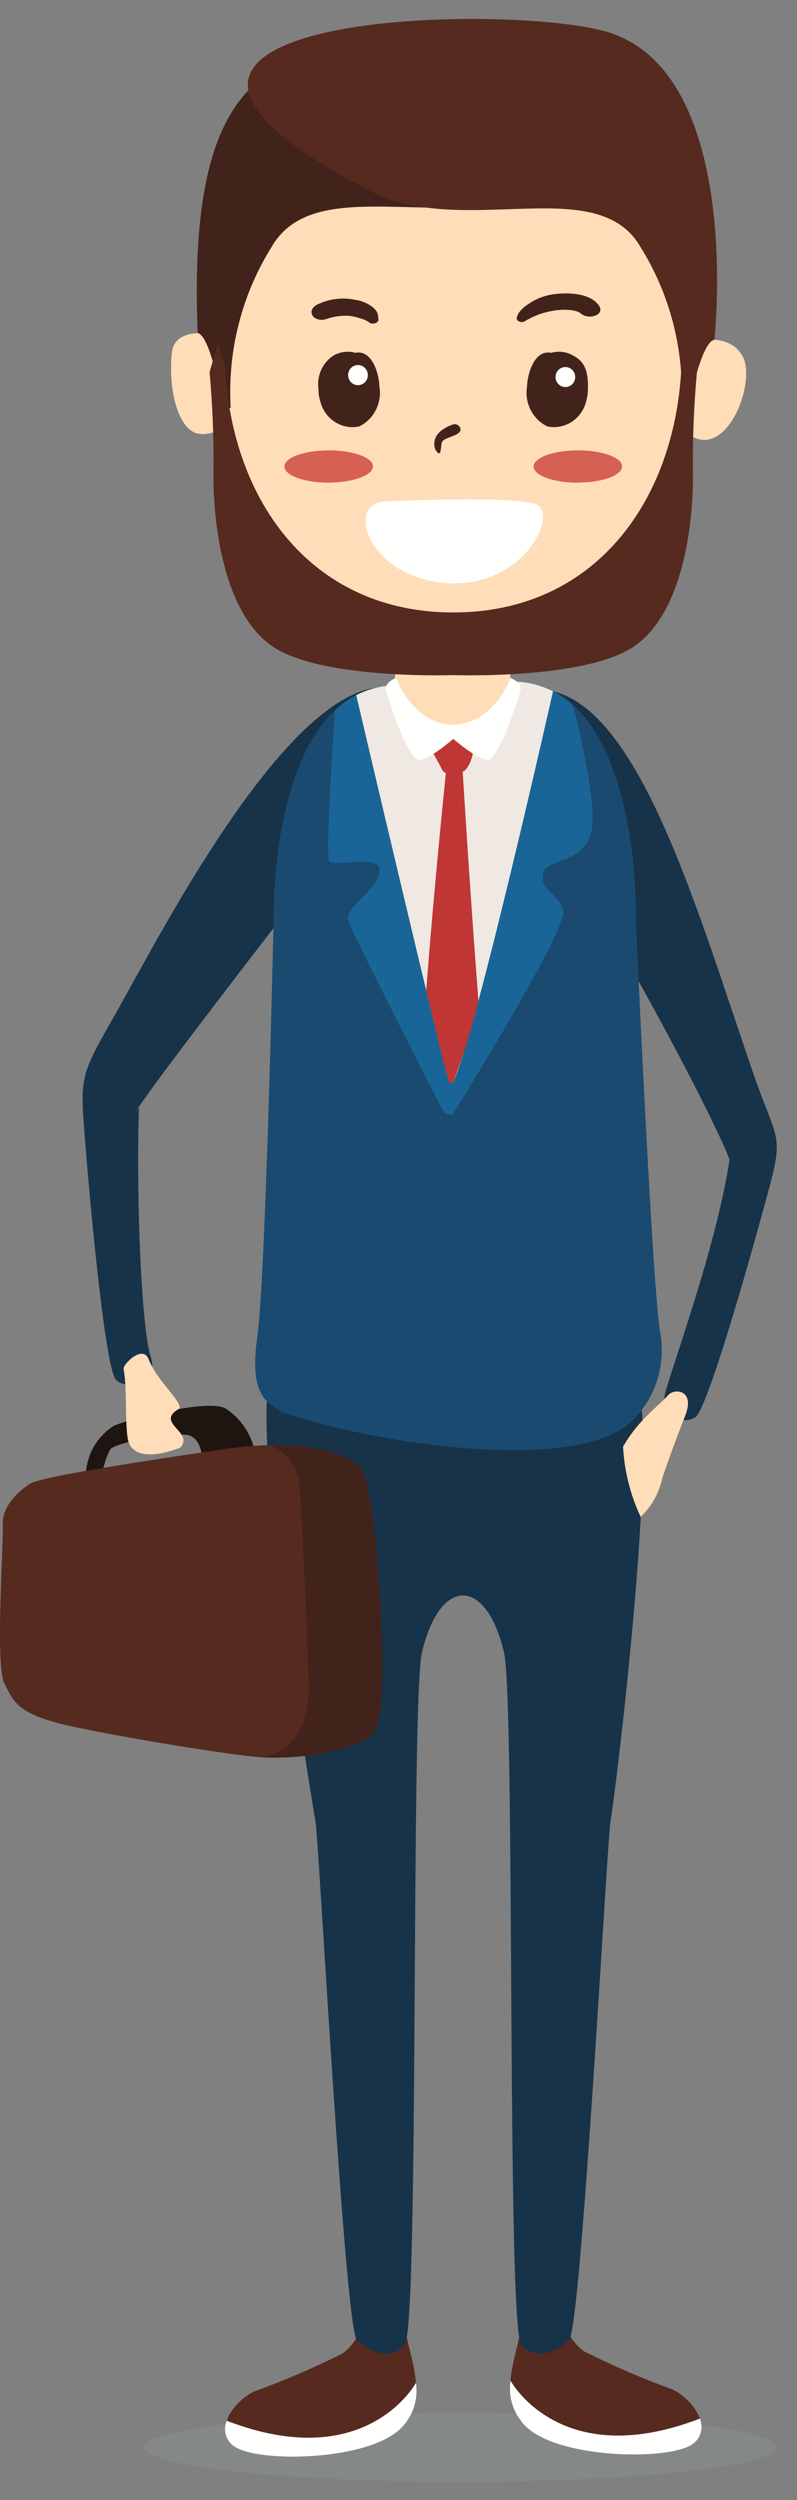<svg width="37" height="116" viewBox="0 0 37 116" fill="none" xmlns="http://www.w3.org/2000/svg">
<rect x="0" y="0" width="37" height="116" fill="#808080" stroke="none"/>
<g clip-path="url(#clip0)">
<path d="M21.379 115.155C29.465 115.155 36.061 114.437 36.061 113.555C36.061 112.674 29.465 111.955 21.379 111.955C13.293 111.955 6.698 112.674 6.698 113.555C6.698 114.437 13.293 115.155 21.379 115.155Z" fill="#848988"/>
<path d="M17.464 31.91C12.951 32.485 7.227 43.771 5.367 47.035C3.791 49.803 3.717 49.914 3.912 52.446C4.236 56.64 4.911 63.477 5.374 64.011C5.837 64.546 7.415 64.168 6.997 62.953C6.578 61.739 6.308 55.649 6.452 51.402C6.584 51.179 5.596 52.565 6.855 50.779C8.114 48.994 13.126 42.509 13.126 42.509C12.518 40.691 19.023 31.715 17.464 31.91Z" fill="#16334A"/>
<path d="M25.68 32.076C29.771 33.08 32.381 42.282 34.972 49.809C36.012 52.829 36.393 52.578 35.733 55.032C34.643 59.09 32.839 65.32 32.291 65.756C32.137 65.852 31.959 65.902 31.779 65.898C31.599 65.895 31.423 65.839 31.272 65.737C31.122 65.634 31.002 65.49 30.927 65.321C30.852 65.151 30.826 64.963 30.85 64.779C31.009 63.909 33.231 58.017 33.868 53.818C33.777 53.573 33.686 53.343 33.586 53.129C31.867 49.352 28.509 43.508 28.509 43.508C28.509 43.508 23.773 32.121 25.68 32.076Z" fill="#16334A"/>
<path d="M26.419 108.302C26.588 108.621 26.826 108.895 27.114 109.105C28.446 109.773 29.813 110.362 31.21 110.869C32.209 111.348 33.127 112.709 32.132 113.418C31.137 114.127 26.644 114.109 24.78 112.883C22.916 111.656 23.957 109.432 24.163 108.167C24.467 108.453 24.857 108.622 25.268 108.647C25.679 108.671 26.085 108.55 26.419 108.302Z" fill="#562A1F"/>
<path d="M32.487 112.226C32.577 112.435 32.591 112.671 32.526 112.89C32.462 113.109 32.323 113.297 32.135 113.418C31.136 114.126 26.644 114.109 24.78 112.882C24.391 112.634 24.081 112.273 23.889 111.844C23.697 111.414 23.632 110.936 23.703 110.469C23.703 110.469 26.003 114.728 32.487 112.226Z" fill="#FFFFFE"/>
<path d="M16.592 108.401C16.423 108.719 16.186 108.994 15.899 109.203C14.567 109.871 13.199 110.46 11.801 110.966C10.805 111.447 9.884 112.809 10.88 113.517C11.876 114.225 16.367 114.207 18.228 112.98C20.088 111.754 19.056 109.531 18.849 108.266C18.544 108.552 18.154 108.721 17.743 108.746C17.333 108.77 16.926 108.649 16.592 108.401Z" fill="#562A1F"/>
<path d="M10.525 112.324C10.435 112.534 10.421 112.77 10.487 112.989C10.552 113.208 10.691 113.396 10.88 113.517C11.879 114.227 16.367 114.208 18.228 112.981C18.618 112.733 18.929 112.372 19.121 111.943C19.314 111.514 19.379 111.035 19.309 110.568C19.309 110.568 17.009 114.827 10.525 112.324Z" fill="#FFFFFE"/>
<path d="M21.646 62.822L12.831 63.596C11.217 63.738 14.334 82.683 14.653 84.565C14.797 85.415 16.015 108.056 16.566 108.57C17.117 109.084 18.11 109.613 18.791 108.784C19.472 107.955 19.058 78.918 19.592 76.665C20.423 73.154 22.564 73.154 23.396 76.665C23.929 78.915 23.512 107.953 24.198 108.784C24.883 109.615 25.869 109.081 26.422 108.57C26.975 108.059 28.191 85.418 28.335 84.565C28.654 82.684 30.884 64.061 29.275 63.842L21.646 62.822Z" fill="#16334A"/>
<path d="M18.351 29.251L18.37 30.074C18.381 31.353 18.28 32.631 18.067 33.891C17.738 35.476 19.447 36.115 20.739 36.115C22.031 36.115 23.565 35.476 23.655 35.11C23.746 34.744 24.027 33.22 24.027 33.22C23.698 31.733 23.499 30.219 23.434 28.695C23.499 27.25 18.349 29.25 18.349 29.25" fill="#FFDDB8"/>
<path d="M23.773 31.622C22.752 34.835 19.803 34.548 18.447 31.796C12.392 31.86 12.696 42.934 12.696 42.934C12.696 42.934 12.338 59.264 11.947 62.004C11.555 64.743 12.381 65.098 13.118 65.525C16.317 66.724 26.847 68.671 29.461 65.806C29.968 65.28 30.341 64.632 30.545 63.921C30.749 63.209 30.779 62.456 30.631 61.73C30.241 58.989 29.522 42.756 29.522 42.756C29.522 42.756 29.83 31.686 23.773 31.622Z" fill="#1A4A6F"/>
<path d="M23.773 31.622C22.751 34.835 19.802 34.548 18.446 31.796C17.783 31.795 17.128 31.953 16.534 32.255H16.534C16.534 32.255 20.719 50.083 20.852 50.207C20.984 50.332 21.041 50.217 21.041 50.217C22.078 48.061 25.661 32.149 25.677 32.078C25.084 31.778 24.433 31.622 23.773 31.622Z" fill="#F0E8E2"/>
<path d="M21.04 3.748C23.909 3.738 26.665 4.901 28.706 6.983C30.748 9.066 31.908 11.897 31.935 14.86V18.855C31.935 21.839 30.787 24.701 28.744 26.811C26.701 28.922 23.929 30.107 21.04 30.107C18.15 30.107 15.379 28.922 13.336 26.811C11.292 24.701 10.144 21.839 10.144 18.855V14.86C10.171 11.897 11.332 9.066 13.373 6.983C15.415 4.901 18.171 3.738 21.04 3.748Z" fill="#FFDDB8"/>
<path d="M14.637 14.766C14.714 14.807 14.797 14.832 14.883 14.839C14.97 14.846 15.056 14.835 15.138 14.807C15.475 14.688 15.83 14.636 16.186 14.653C16.35 14.668 16.512 14.703 16.669 14.757C16.833 14.793 16.99 14.86 17.131 14.953C17.26 15.086 17.608 14.992 17.566 14.812C17.561 14.721 17.549 14.632 17.529 14.543C17.482 14.436 17.412 14.342 17.323 14.269C17.081 14.075 16.793 13.952 16.489 13.912C15.874 13.783 15.235 13.87 14.673 14.16C14.492 14.282 14.413 14.441 14.492 14.614C14.526 14.677 14.576 14.729 14.637 14.766Z" fill="#41231B"/>
<path d="M24.337 14.92C24.573 14.779 24.822 14.661 25.079 14.568C25.316 14.49 25.559 14.434 25.805 14.4C26.037 14.37 26.27 14.367 26.502 14.389C26.599 14.4 26.694 14.42 26.787 14.45C26.938 14.5 26.891 14.516 27.052 14.607C27.442 14.827 28.065 14.583 27.815 14.194C27.44 13.613 26.402 13.554 25.724 13.651C25.377 13.694 25.041 13.805 24.734 13.978C24.41 14.175 24.057 14.412 23.99 14.747C23.962 14.892 24.19 14.994 24.334 14.92" fill="#41231B"/>
<path d="M20.304 20.99C20.313 21.005 20.326 21.017 20.341 21.024C20.356 21.03 20.373 21.032 20.39 21.028C20.406 21.024 20.421 21.015 20.431 21.002C20.442 20.988 20.448 20.972 20.45 20.955C20.45 20.874 20.479 20.785 20.484 20.701C20.492 20.593 20.497 20.495 20.589 20.428C20.805 20.273 21.094 20.254 21.298 20.086C21.501 19.919 21.288 19.655 21.082 19.683C20.923 19.724 20.772 19.791 20.634 19.882C20.488 19.961 20.364 20.075 20.271 20.215C20.197 20.334 20.159 20.472 20.161 20.613C20.16 20.692 20.175 20.769 20.203 20.841C20.23 20.895 20.264 20.945 20.304 20.989" fill="#41231B"/>
<path d="M15.524 16.471C15.801 16.33 16.116 16.287 16.419 16.35C16.445 16.357 16.47 16.363 16.495 16.372C17.257 16.207 17.599 17.328 17.612 17.913C17.679 18.29 17.622 18.678 17.451 19.018C17.28 19.358 17.005 19.629 16.668 19.789C16.285 19.868 15.888 19.795 15.555 19.585C15.223 19.374 14.98 19.041 14.876 18.652C14.814 18.457 14.784 18.253 14.785 18.048C14.741 17.739 14.788 17.424 14.92 17.142C15.052 16.861 15.262 16.627 15.524 16.471Z" fill="#41231B"/>
<path d="M16.294 17.736C16.381 17.823 16.497 17.872 16.618 17.872C16.739 17.872 16.855 17.823 16.942 17.736C16.985 17.693 17.018 17.642 17.041 17.585C17.065 17.528 17.076 17.467 17.076 17.406C17.076 17.344 17.065 17.283 17.041 17.226C17.018 17.17 16.985 17.118 16.942 17.075C16.856 16.987 16.739 16.938 16.618 16.938C16.497 16.938 16.38 16.987 16.294 17.075C16.209 17.163 16.162 17.282 16.162 17.406C16.162 17.529 16.209 17.648 16.294 17.736Z" fill="#FFFFFE"/>
<path d="M26.624 16.506C26.333 16.334 25.991 16.279 25.663 16.351C25.637 16.357 25.612 16.364 25.587 16.372C24.825 16.207 24.483 17.329 24.469 17.918C24.404 18.294 24.462 18.682 24.633 19.02C24.804 19.358 25.078 19.628 25.414 19.788C25.796 19.867 26.193 19.794 26.525 19.584C26.857 19.373 27.1 19.041 27.205 18.654C27.267 18.444 27.297 18.225 27.295 18.006C27.323 16.982 26.969 16.704 26.624 16.506Z" fill="#41231B"/>
<path d="M26.57 17.824C26.484 17.911 26.367 17.96 26.246 17.96C26.125 17.96 26.009 17.911 25.923 17.824C25.881 17.781 25.848 17.73 25.825 17.673C25.802 17.617 25.791 17.557 25.791 17.496C25.791 17.435 25.802 17.374 25.825 17.318C25.848 17.262 25.881 17.21 25.923 17.167C26.009 17.08 26.125 17.031 26.246 17.031C26.367 17.031 26.484 17.08 26.57 17.167C26.612 17.21 26.646 17.261 26.669 17.318C26.691 17.374 26.703 17.434 26.703 17.496C26.703 17.557 26.691 17.617 26.669 17.674C26.646 17.73 26.612 17.781 26.57 17.824Z" fill="#FFFFFE"/>
<path d="M15.258 22.392C16.388 22.392 17.312 22.056 17.312 21.642C17.312 21.227 16.388 20.898 15.258 20.898C14.128 20.898 13.204 21.233 13.204 21.648C13.204 22.062 14.127 22.398 15.258 22.398" fill="#D66051"/>
<path d="M26.825 22.392C27.956 22.392 28.879 22.056 28.879 21.642C28.879 21.227 27.956 20.898 26.825 20.898C25.695 20.898 24.771 21.233 24.771 21.648C24.771 22.062 25.694 22.398 26.825 22.398" fill="#D66051"/>
<path d="M17.904 23.263C17.904 23.263 23.817 22.982 24.889 23.4C25.96 23.818 24.317 27.32 20.712 27.057C17.107 26.793 15.968 23.357 17.904 23.263Z" fill="#FFFFFE"/>
<path d="M31.959 15.912C31.959 15.912 33.802 15.287 34.479 16.537C35.156 17.787 33.607 21.735 31.737 19.959C29.867 18.183 31.959 15.912 31.959 15.912Z" fill="#FFDDB8"/>
<path d="M10.771 15.752C10.391 15.532 8.148 14.972 7.982 16.35C7.816 17.727 8.137 19.678 9.029 20.069C9.922 20.46 12.542 19.283 10.771 15.752Z" fill="#FFDDB8"/>
<path d="M21.003 9.631C17.521 9.704 14.046 8.98 12.616 11.447C11.225 13.665 10.557 16.283 10.709 18.92C10.709 18.92 10.437 18.987 10.33 18.588C10.223 18.188 9.723 15.537 9.177 15.455C8.793 6.04 11.104 3.33 14.765 2.436C18.426 1.542 16.076 2.138 16.686 2.027C18.106 3.426 20.388 7.851 21.003 9.631Z" fill="#41231B"/>
<path d="M17.143 8.84C21.458 11.11 27.7 7.955 29.725 11.447C31.116 13.664 31.784 16.283 31.632 18.92C31.632 18.92 31.909 18.987 32.011 18.588C32.114 18.188 32.62 15.846 33.165 15.764C33.165 15.764 34.574 3.029 27.911 1.404C22.654 0.122 3.024 0.785 15.687 8.044C16.136 8.302 16.62 8.568 17.139 8.84" fill="#562A1F"/>
<path d="M31.032 64.725C30.748 65.039 30.479 65.244 30.152 65.578C29.672 66.028 29.259 66.549 28.925 67.123C28.984 68.256 29.262 69.366 29.742 70.386C30.237 69.917 30.583 69.304 30.735 68.628C31.007 67.779 31.486 66.519 31.815 65.673C32.277 64.485 31.314 64.411 31.032 64.725Z" fill="#FFDDB8"/>
<path d="M31.963 15.913L31.63 17.116C31.301 23.303 27.579 28.419 21.041 28.419V31.326C21.041 31.326 27.274 31.55 29.501 29.948C31.728 28.346 32.204 24.25 32.167 21.866C32.151 20.332 32.213 18.798 32.354 17.271L31.963 15.913Z" fill="#562A1F"/>
<path d="M10.118 15.913L10.456 17.116C10.79 23.305 14.505 28.419 21.044 28.419V31.326C21.044 31.326 14.812 31.55 12.585 29.948C10.358 28.346 9.879 24.248 9.911 21.863C9.929 20.329 9.868 18.796 9.729 17.268L10.118 15.913Z" fill="#562A1F"/>
<path d="M21.041 33.934C21.041 33.934 21.897 34.424 21.95 34.769C22.002 35.114 21.684 35.774 21.484 35.8C21.283 35.826 20.683 36.091 20.5 35.671C20.316 35.251 19.807 34.59 19.97 34.309C20.134 34.028 21.041 33.934 21.041 33.934Z" fill="#BF3634"/>
<path d="M18.385 31.459C18.385 31.459 19.13 33.577 21.041 33.633C22.953 33.577 23.698 31.459 23.698 31.459C23.698 31.459 24.202 31.647 24.171 31.975C24.14 32.303 23.13 35.271 22.637 35.257C22.144 35.243 21.041 34.285 21.041 34.285C21.041 34.285 19.94 35.252 19.447 35.262C18.954 35.271 17.945 32.303 17.911 31.975C17.877 31.647 18.385 31.459 18.385 31.459Z" fill="#FFFFFE"/>
<path d="M26.598 32.714C26.87 33.761 27.701 37.169 27.468 38.517C27.19 40.118 25.312 39.782 25.203 40.566C25.095 41.349 25.897 41.422 26.152 42.241C26.407 43.061 21.045 51.666 21.045 51.666C21.004 51.691 20.958 51.708 20.91 51.714C20.862 51.721 20.814 51.717 20.767 51.703C20.721 51.688 20.678 51.665 20.641 51.633C20.604 51.601 20.574 51.561 20.552 51.517C20.371 51.181 16.352 43.341 16.17 42.708C15.989 42.075 17.627 41.218 17.627 40.399C17.627 39.579 15.507 40.287 15.29 39.949C15.094 39.651 15.476 34.087 15.557 32.949C15.852 32.671 16.182 32.437 16.539 32.252H16.534C16.534 32.252 20.72 50.081 20.853 50.208C20.985 50.334 21.042 50.217 21.042 50.217C22.078 48.062 25.661 32.148 25.676 32.073H25.669C26.004 32.244 26.316 32.46 26.596 32.714" fill="#196597"/>
<path d="M21.458 35.44C21.458 35.44 21.798 41.111 22.211 46.445C21.902 47.728 21.511 48.988 21.041 50.217C21.041 50.217 20.983 50.334 20.851 50.208C20.81 50.169 20.371 48.39 19.787 45.966C20.159 41.019 20.728 35.598 20.728 35.598L21.458 35.44Z" fill="#BF3634"/>
<path d="M3.988 68.364C4.016 67.912 4.15 67.475 4.379 67.089C4.608 66.704 4.924 66.381 5.301 66.15C6.285 65.751 9.846 64.876 10.517 65.385C10.889 65.635 11.203 65.966 11.439 66.355C11.674 66.743 11.824 67.18 11.879 67.635C11.816 68.4 10.176 68.686 9.942 68.543C9.708 68.4 9.397 68.384 9.411 68.225C9.424 68.067 9.489 66.568 8.552 66.568C7.615 66.568 5.397 66.918 5.116 67.254C4.897 67.677 4.763 68.141 4.722 68.619C4.722 68.619 4.05 68.921 3.988 68.364Z" fill="#1E1510"/>
<path d="M1.426 68.826C1.426 68.826 0.099 69.606 0.131 70.701C0.162 71.796 -0.232 77.295 0.209 78.125C0.65 78.955 0.74 79.558 3.457 80.132C6.175 80.706 10.705 81.438 12.083 81.534C13.461 81.629 16.643 81.407 17.424 80.291C18.205 79.175 17.456 68.851 16.769 68.122C16.081 67.392 14.047 66.691 10.235 67.265C6.424 67.838 2.179 68.475 1.426 68.826Z" fill="#562A1F"/>
<path d="M12.078 81.536C13.453 81.63 16.639 81.41 17.42 80.294C18.201 79.178 17.451 68.854 16.764 68.124C16.229 67.554 14.882 67.003 12.516 67.053C12.881 67.189 13.203 67.427 13.446 67.739C13.689 68.052 13.844 68.427 13.894 68.825C14.02 70.163 14.332 77.108 14.332 78.446C14.332 79.784 13.769 81.345 12.083 81.54" fill="#41231B"/>
<path d="M6.89 63.047C7.027 63.385 7.211 63.701 7.435 63.985C7.694 64.376 8.536 65.239 8.297 65.377C7.18 66.034 9.049 66.455 8.363 67.175C8.363 67.175 6.101 68.131 5.919 66.684C5.794 65.712 5.903 64.392 5.736 63.511C5.702 63.324 6.595 62.395 6.889 63.042" fill="#FFDDB8"/>
</g>
<!-- <defs>
<clipPath id="clip0">
<rect width="36.0598" height="114.277" fill="white" transform="translate(0 0.878418)"/>
</clipPath>
</defs> -->
</svg>
